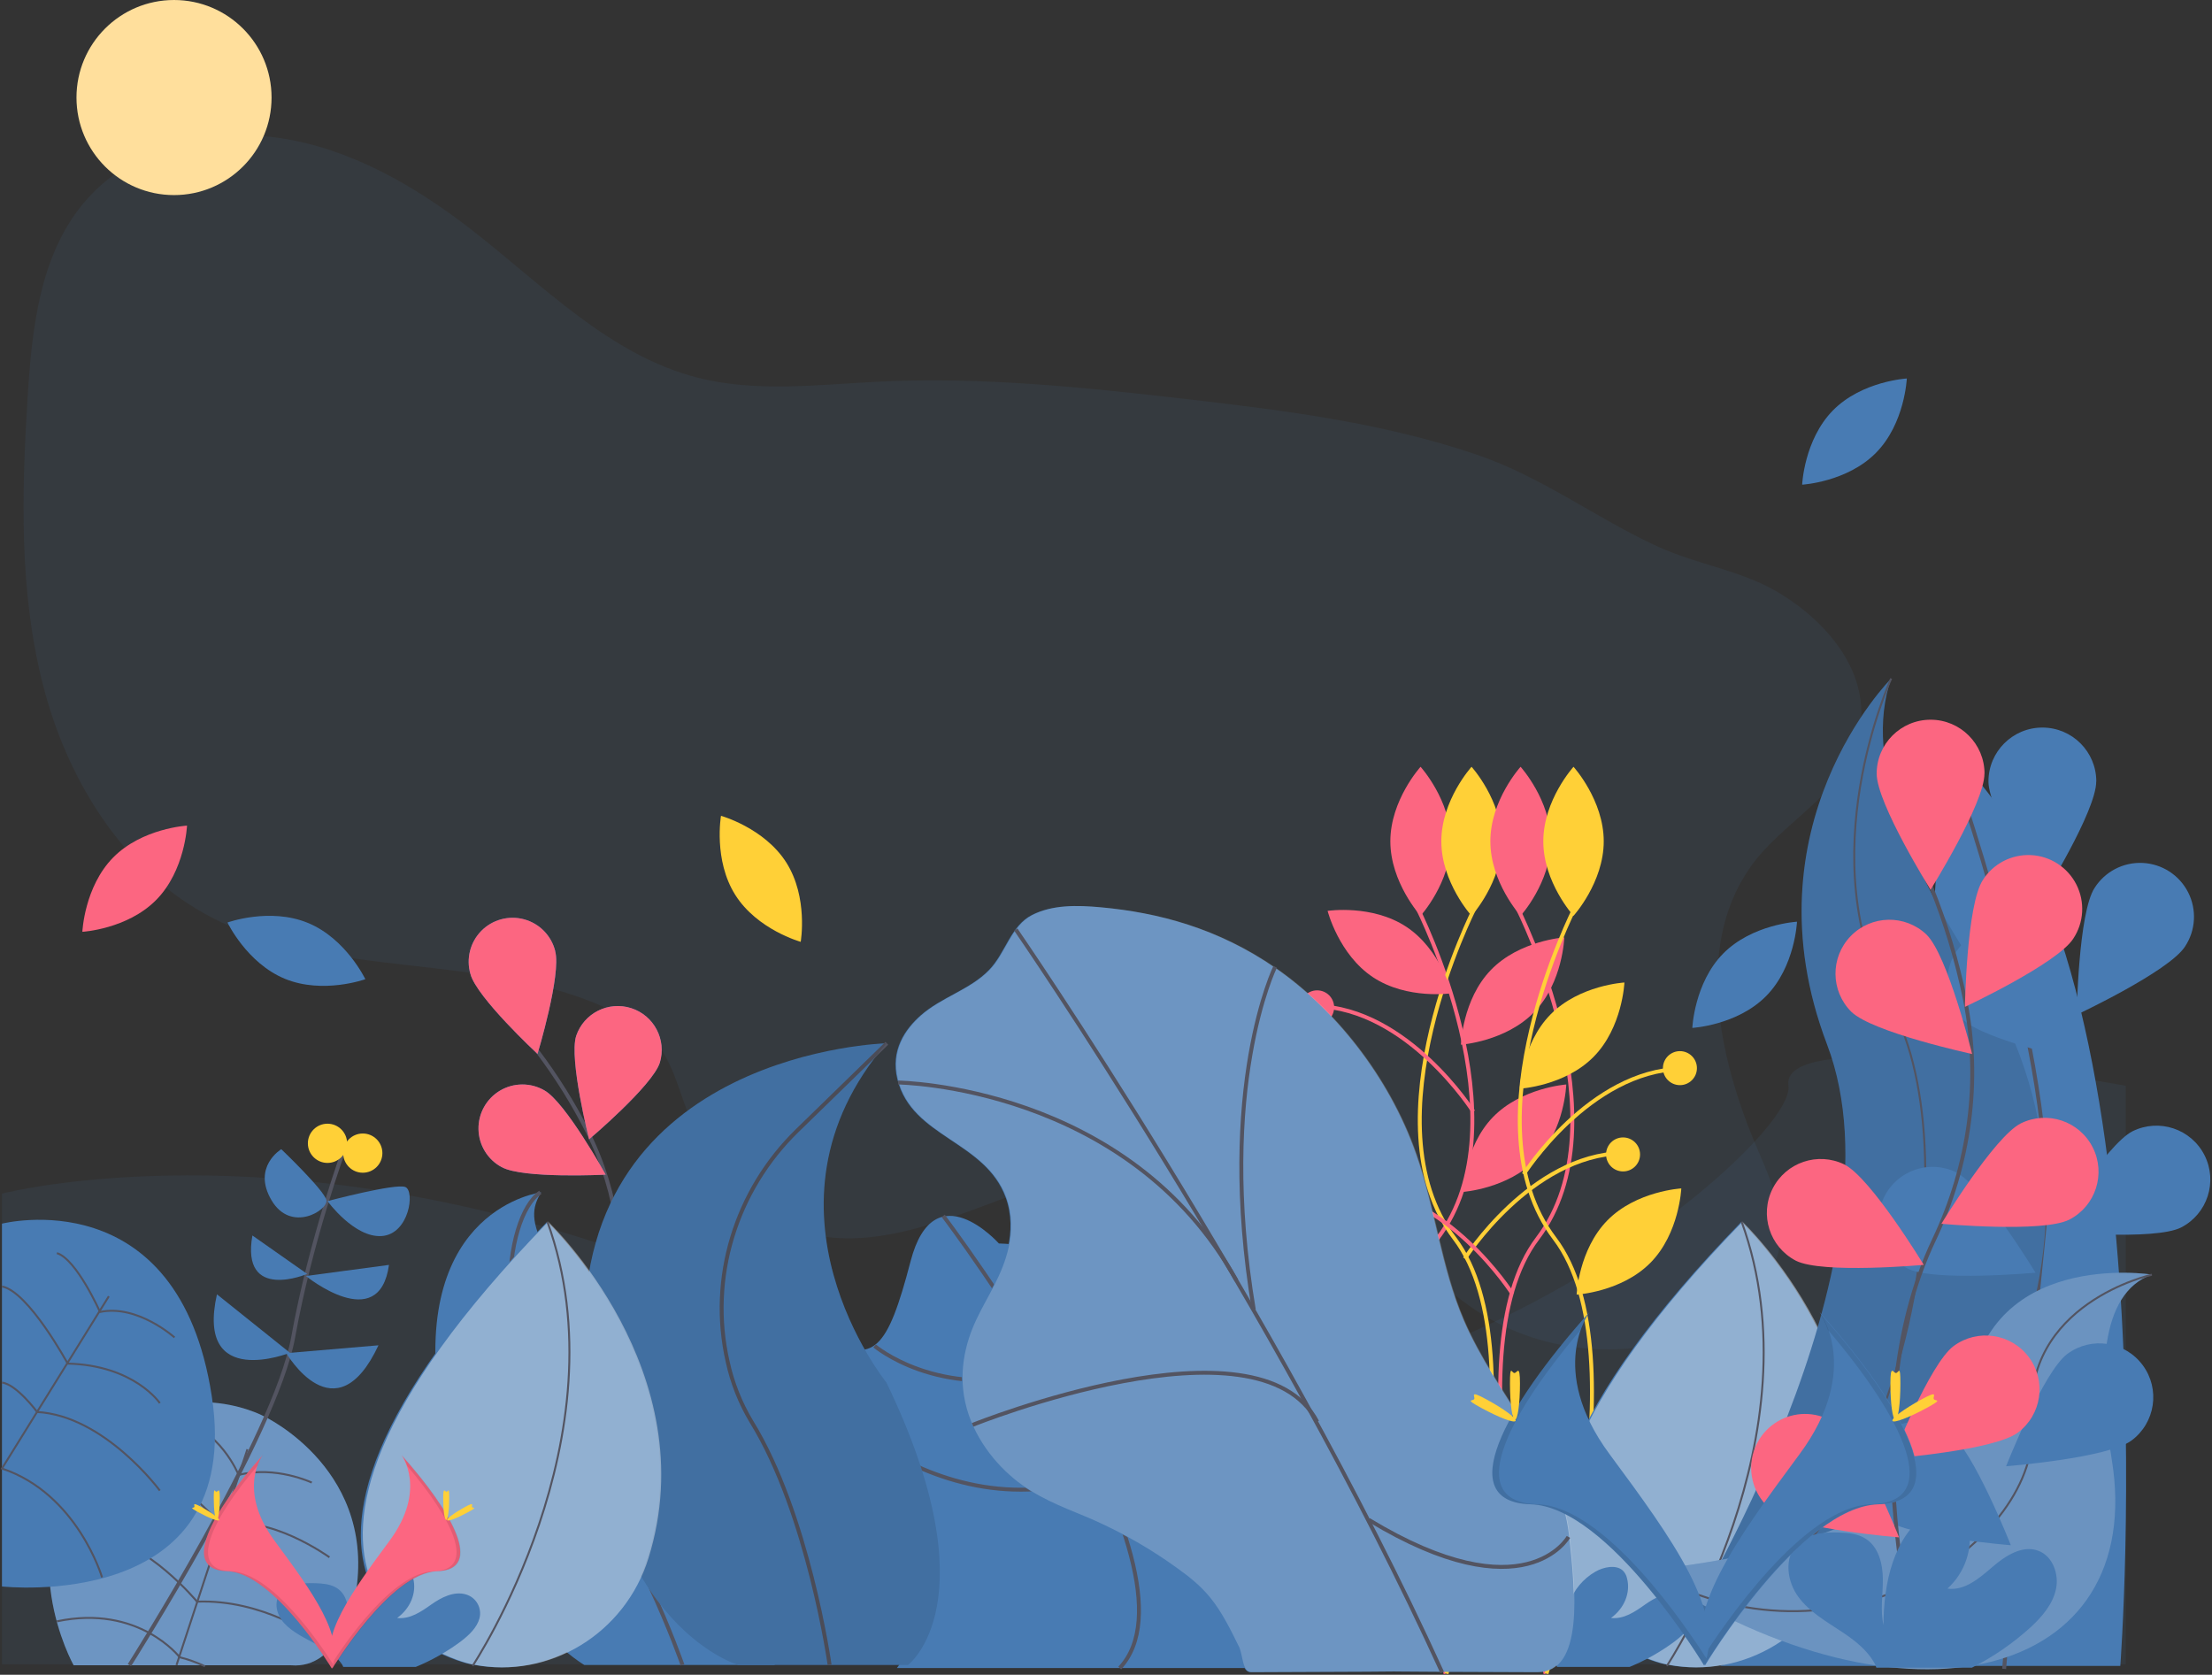 <?xml version="1.0" encoding="UTF-8"?>
<svg width="1128px" height="854px" viewBox="0 0 1128 854" version="1.1" xmlns="http://www.w3.org/2000/svg" xmlns:xlink="http://www.w3.org/1999/xlink">
    <rect x="0" y="0" width="1128" height="854" fill="#333333" stroke="none"/>
    <!-- Generator: Sketch 50.2 (55047) - http://www.bohemiancoding.com/sketch -->
    <title>flower-group-1</title>
    <desc>Created with Sketch.</desc>
    <defs></defs>
    <g id="Website" stroke="none" stroke-width="1" fill="none" fill-rule="evenodd">
        <g id="Artboard-2" transform="translate(-1405, -1294)">
            <g id="flower-group-1" transform="translate(1406, 1294)">
                <path d="M894.263,438.588 C862.443,479.048 874.803,538.158 895.023,585.488 C901.793,601.338 909.453,618.108 906.593,635.098 C903.103,655.878 884.593,671.098 865.073,679.098 C829.573,693.778 787.073,690.278 754.463,669.988 C726.273,652.448 706.083,623.928 677.413,607.188 C629.413,579.188 568.353,589.758 516.253,609.048 C479.393,622.698 439.093,640.458 402.463,626.188 C376.693,616.188 358.873,591.718 349.163,565.818 C344.473,553.308 341.073,539.818 332.163,529.818 C326.843,523.928 319.903,519.738 312.783,516.218 C247.783,484.008 165.783,501.218 102.703,465.538 C60.053,441.508 32.733,395.998 20.733,348.548 C8.733,301.098 10.033,251.308 13.093,202.478 C15.273,167.748 19.183,130.678 41.373,103.868 C64.843,75.518 105.133,64.968 141.543,70.358 C177.953,75.748 210.963,94.958 239.993,117.578 C276.283,145.848 309.933,181.058 354.493,192.518 C384.833,200.318 416.753,196.048 448.053,194.578 C500.373,192.108 552.703,197.578 604.733,203.578 C654.543,209.338 704.733,215.678 752.163,231.878 C785.743,243.348 812.663,264.158 844.373,278.698 C865.043,288.178 887.583,290.798 907.143,302.868 C931.253,317.738 953.343,343.608 947.143,373.868 C941.303,402.688 911.153,417.118 894.263,438.588 Z" id="Shape" fill="#487BB3" fill-rule="nonzero" opacity="0.1"></path>
                <path d="M0,608.667 C0,608.667 183,560.667 420,682.667 C657,804.667 916,586.667 911,553.667 C906,520.667 1083,553.667 1083,553.667 L1083,848.667 L0,848.667 L0,608.667 Z" id="Shape" fill="#487BB3" fill-rule="nonzero" opacity="0.1"></path>
                <circle id="Oval" fill="#FFDF9C" fill-rule="nonzero" cx="87.74" cy="49.74" r="49.74"></circle>
                <path d="M635,797.32 C635.79,800.6 636.22,802.73 636.22,802.73 L658.5,815.83 C658.5,815.83 674.7,778.54 666.6,777.53 C665.34,777.38 663.97,776.08 662.53,774 C660.369,775.287 659.315,777.844 659.94,780.28 C660.258,781.784 660.797,783.234 661.54,784.58 C664.54,789.58 651.41,797.68 651.41,797.68 C646.97,803.37 639.77,800.38 635,797.32 Z" id="Shape" fill="#000000" fill-rule="nonzero" opacity="0.1"></path>
                <path d="M660.889,782.215 C659.499,776.405 666.799,772.505 670.889,776.865 C671.932,777.956 672.845,779.164 673.609,780.465 C677.659,787.515 708.039,793.565 714.109,791.555 C720.179,789.545 741.449,787.555 736.389,802.645 C731.329,817.735 640.209,839.935 640.209,839.935 C640.209,839.935 630.069,825.815 631.069,815.745 C631.659,809.038 631.659,802.292 631.069,795.585 C631.069,795.585 645.249,808.685 652.329,799.585 C652.329,799.585 665.489,791.525 662.459,786.485 C661.73,785.147 661.201,783.708 660.889,782.215 Z" id="Shape" fill="#DCE6F2" fill-rule="nonzero"></path>
                <path d="M373,774.426 L381.1,793.576 L417.55,789.576 C416.429,784.373 415.806,779.076 415.69,773.756 C414.955,772.292 413.55,771.282 411.928,771.05 C410.307,770.819 408.675,771.396 407.56,772.596 C405.68,774.596 403.77,776.736 402.37,778.496 C398.32,783.496 385.16,780.496 385.16,780.496 C381.75,781.626 377.7,776.726 374.8,772.206 C374.274,773.002 373.671,773.746 373,774.426 Z" id="Shape" fill="#000000" fill-rule="nonzero" opacity="0.1"></path>
                <path d="M406.77,775.21 C408.006,773.884 409.863,773.331 411.624,773.765 C413.384,774.199 414.772,775.551 415.25,777.3 C417.09,784.47 421.13,793.72 429.94,797.23 C445.13,803.23 466.39,813.35 459.31,822.42 C452.23,831.49 427.91,839.57 406.64,832.5 C385.37,825.43 355,808.31 355,808.31 L370.19,768 C370.19,768 378.29,785.13 384.37,783.12 C384.37,783.12 397.53,786.12 401.58,781.12 C402.99,779.35 404.89,777.23 406.77,775.21 Z" id="Shape" fill="#DCE6F2" fill-rule="nonzero"></path>
                <path d="M36.556,849.173 C36.556,849.173 3.556,790.173 44.556,743.173 C85.556,696.173 133.556,722.173 133.556,722.173 C133.556,722.173 193.556,750.173 179.556,817.173 C179.556,817.173 171.556,851.173 147.556,849.173 L36.556,849.173 Z" id="Shape" fill="#487BB3" fill-rule="nonzero"></path>
                <path d="M36.556,849.173 C36.556,849.173 3.556,790.173 44.556,743.173 C85.556,696.173 133.556,722.173 133.556,722.173 C133.556,722.173 193.556,750.173 179.556,817.173 C179.556,817.173 171.556,851.173 147.556,849.173 L36.556,849.173 Z" id="Shape" fill="#FFFFFF" fill-rule="nonzero" opacity="0.2"></path>
                <path d="M89,849.08 L125.17,739" id="Shape" stroke="#535461"></path>
                <path d="M158,756 C158,756 139.38,747.24 120.69,752.12 C120.69,752.12 111,728 89,724" id="Shape" stroke="#535461"></path>
                <path d="M167,794.093 C167,794.093 135.34,771.213 112.17,778.153 C112.17,778.153 86,747.093 68,749.093" id="Shape" stroke="#535461"></path>
                <path d="M160,834.98 C160,834.98 132.94,815.4 99.47,816.71 C99.47,816.71 74,786 50,784" id="Shape" stroke="#535461"></path>
                <path d="M103.54,849.688 C99.39,847.73 95.059,846.18 90.61,845.058 C90.61,845.058 69.75,817.938 28,826.768" id="Shape" stroke="#535461"></path>
                <path d="M352.87,848.12 C352.87,848.12 297.87,758.44 312.55,677.53 C318.72,643.53 314.34,608.53 298.91,577.62 C291.563,562.984 282.89,549.053 273,536" id="Shape" stroke="#535461" stroke-width="2"></path>
                <path d="M282.106,485.014 C285.336,496.954 273.106,537.424 273.106,537.424 C273.106,537.424 242.106,508.644 238.906,496.704 C236.622,488.914 238.73,480.499 244.417,474.707 C250.104,468.915 258.479,466.653 266.309,468.794 C274.138,470.935 280.197,477.144 282.146,485.024 L282.106,485.014 Z" id="Shape" fill="#487BB3" fill-rule="nonzero"></path>
                <path d="M335.48,541.881 C331.7,553.661 299.41,580.961 299.41,580.961 C299.41,580.961 289.05,539.961 292.83,528.191 C296.765,516.623 309.247,510.343 320.882,514.077 C332.518,517.812 339.013,530.183 335.48,541.881 Z" id="Shape" fill="#487BB3" fill-rule="nonzero"></path>
                <path d="M364.86,655.375 C355.65,663.635 314,670.905 314,670.905 C314,670.905 325.75,630.285 335,622.025 C340.929,616.492 349.385,614.595 357.109,617.065 C364.834,619.536 370.619,625.989 372.235,633.937 C373.851,641.884 371.046,650.084 364.9,655.375 L364.86,655.375 Z" id="Shape" fill="#487BB3" fill-rule="nonzero"></path>
                <path d="M367.51,746.071 C359.83,755.761 320,769.971 320,769.971 C320,769.971 324.72,727.971 332.4,718.251 C340.139,708.753 354.073,707.235 363.676,714.844 C373.279,722.453 374.987,736.365 367.51,746.071 Z" id="Shape" fill="#487BB3" fill-rule="nonzero"></path>
                <path d="M254.865,595.147 C265.675,601.147 307.865,598.987 307.865,598.987 C307.865,598.987 287.385,561.987 276.575,555.987 C269.569,551.953 260.932,552.009 253.978,556.131 C247.023,560.254 242.83,567.804 243.005,575.886 C243.181,583.969 247.698,591.33 254.825,595.147 L254.865,595.147 Z" id="Shape" fill="#487BB3" fill-rule="nonzero"></path>
                <path d="M259.272,701.217 C271.382,703.717 311.032,689.017 311.032,689.017 C311.032,689.017 280.452,659.847 268.312,657.347 C256.362,655.23 244.9,663.014 242.461,674.902 C240.022,686.79 247.494,698.458 259.312,701.217 L259.272,701.217 Z" id="Shape" fill="#487BB3" fill-rule="nonzero"></path>
                <path d="M277.786,804.081 C289.306,808.591 330.866,800.801 330.866,800.801 C330.866,800.801 305.626,766.881 294.106,762.371 C282.669,758.184 269.983,763.902 265.545,775.244 C261.108,786.585 266.545,799.394 277.786,804.081 Z" id="Shape" fill="#487BB3" fill-rule="nonzero"></path>
                <path d="M282.106,485.014 C285.336,496.954 273.106,537.424 273.106,537.424 C273.106,537.424 242.106,508.644 238.906,496.704 C236.622,488.914 238.73,480.499 244.417,474.707 C250.104,468.915 258.479,466.653 266.309,468.794 C274.138,470.935 280.197,477.144 282.146,485.024 L282.106,485.014 Z" id="Shape" fill="#FC6681" fill-rule="nonzero"></path>
                <path d="M335.48,541.881 C331.7,553.661 299.41,580.961 299.41,580.961 C299.41,580.961 289.05,539.961 292.83,528.191 C296.765,516.623 309.247,510.343 320.882,514.077 C332.518,517.812 339.013,530.183 335.48,541.881 Z" id="Shape" fill="#FC6681" fill-rule="nonzero"></path>
                <path d="M364.86,655.375 C355.65,663.635 314,670.905 314,670.905 C314,670.905 325.75,630.285 335,622.025 C340.929,616.492 349.385,614.595 357.109,617.065 C364.834,619.536 370.619,625.989 372.235,633.937 C373.851,641.884 371.046,650.084 364.9,655.375 L364.86,655.375 Z" id="Shape" fill="#FC6681" fill-rule="nonzero"></path>
                <path d="M367.51,746.071 C359.83,755.761 320,769.971 320,769.971 C320,769.971 324.72,727.971 332.4,718.251 C340.139,708.753 354.073,707.235 363.676,714.844 C373.279,722.453 374.987,736.365 367.51,746.071 Z" id="Shape" fill="#FC6681" fill-rule="nonzero"></path>
                <path d="M254.865,595.147 C265.675,601.147 307.865,598.987 307.865,598.987 C307.865,598.987 287.385,561.987 276.575,555.987 C269.569,551.953 260.932,552.009 253.978,556.131 C247.023,560.254 242.83,567.804 243.005,575.886 C243.181,583.969 247.698,591.33 254.825,595.147 L254.865,595.147 Z" id="Shape" fill="#FC6681" fill-rule="nonzero"></path>
                <path d="M259.272,701.217 C271.382,703.717 311.032,689.017 311.032,689.017 C311.032,689.017 280.452,659.847 268.312,657.347 C256.362,655.23 244.9,663.014 242.461,674.902 C240.022,686.79 247.494,698.458 259.312,701.217 L259.272,701.217 Z" id="Shape" fill="#FC6681" fill-rule="nonzero"></path>
                <path d="M277.786,804.081 C289.306,808.591 330.866,800.801 330.866,800.801 C330.866,800.801 305.626,766.881 294.106,762.371 C282.669,758.184 269.983,763.902 265.545,775.244 C261.108,786.585 266.545,799.394 277.786,804.081 Z" id="Shape" fill="#FC6681" fill-rule="nonzero"></path>
                <path d="M65,849.08 C65,849.08 139.48,732 148.48,682 C157.48,632 174.48,586 174.48,586" id="Shape" stroke="#535461" stroke-width="2"></path>
                <path d="M192,686 L145,690 C145,690 170,733 192,686 Z" id="Shape" fill="#487BB3" fill-rule="nonzero"></path>
                <path d="M109.632,660 L146.852,689.81 C146.852,689.81 98.632,709 109.632,660 Z" id="Shape" fill="#487BB3" fill-rule="nonzero"></path>
                <path d="M197.36,645 L155,650.66 C155,650.66 192.36,681 197.36,645 Z" id="Shape" fill="#487BB3" fill-rule="nonzero"></path>
                <path d="M127.711,630 L155.651,649.61 C155.651,649.61 121.711,664 127.711,630 Z" id="Shape" fill="#487BB3" fill-rule="nonzero"></path>
                <path d="M166,612.475 C166,612.475 200.69,603.285 205.69,605.285 C210.69,607.285 207.69,629.285 193.69,630.285 C179.69,631.285 166,612.475 166,612.475 Z" id="Shape" fill="#487BB3" fill-rule="nonzero"></path>
                <path d="M142.438,586 C142.438,586 164.438,607 165.438,612 C166.438,617 147.438,629 137.438,612 C127.438,595 142.438,586 142.438,586 Z" id="Shape" fill="#487BB3" fill-rule="nonzero"></path>
                <circle id="Oval" fill="#FFD037" fill-rule="nonzero" cx="184" cy="588" r="10"></circle>
                <circle id="Oval" fill="#FFD037" fill-rule="nonzero" cx="166" cy="583" r="10"></circle>
                <path d="M0,808.974 L0,623.974 C0,623.974 90,600.974 107,711.974 C124,822.974 0,808.974 0,808.974 Z" id="Shape" fill="#487BB3" fill-rule="nonzero"></path>
                <path d="M88,682 C88,682 69.07,665 50,669 C50,669 38,642 28,639" id="Shape" stroke="#535461"></path>
                <path d="M80.51,715.5 C80.51,715.5 67.51,696.16 33.51,695.33 C33.51,695.33 13.51,658.5 0,656" id="Shape" stroke="#535461"></path>
                <path d="M80.5,760.08 C80.5,760.08 52.38,721.92 17.94,720 C17.94,720 7.5,705.91 0,705" id="Shape" stroke="#535461"></path>
                <path d="M51.05,804.36 C51.05,804.36 38.5,761.66 0,748.83 L54.5,661" id="Shape" stroke="#535461"></path>
                <path d="M393.949,849 C393.949,849 426.949,795 344.949,715 C262.949,635 267.949,620 274.949,608 C274.949,608 208.949,616 222.949,715 C236.949,814 296.949,849 296.949,849 L393.949,849 Z" id="Shape" fill="#487BB3" fill-rule="nonzero"></path>
                <path d="M347.027,849 C347.027,849 322.527,778 285.527,735 C248.527,692 255.527,621 274.527,608" id="Shape" stroke="#535461" stroke-width="2"></path>
                <path d="M721.81,463 C721.81,463 777.29,571.91 732.08,631.5 C686.87,691.09 736.19,853.43 736.19,853.43" id="Shape" stroke="#FC6681" stroke-width="2"></path>
                <path d="M738.82,429 C738.82,450 723.41,467 723.41,467 C723.41,467 708,450 708,429 C708,408 723.41,391 723.41,391 C723.41,391 738.82,408.01 738.82,429 Z" id="Shape" fill="#FC6681" fill-rule="nonzero"></path>
                <path d="M751.007,463 C751.007,463 695.527,571.91 740.737,631.5 C785.947,691.09 736.627,853.43 736.627,853.43" id="Shape" stroke="#FFD037" stroke-width="2"></path>
                <path d="M734,429 C734,450 749.41,467 749.41,467 C749.41,467 764.82,450 764.82,429 C764.82,408 749.41,391 749.41,391 C749.41,391 734,408.01 734,429 Z" id="Shape" fill="#FFD037" fill-rule="nonzero"></path>
                <path d="M772.796,463 C772.796,463 828.276,571.91 783.076,631.5 C737.876,691.09 787.186,853.43 787.186,853.43" id="Shape" stroke="#FC6681" stroke-width="2"></path>
                <path d="M789.82,429 C789.82,450 774.41,467 774.41,467 C774.41,467 759,450 759,429 C759,408 774.41,391 774.41,391 C774.41,391 789.82,408.01 789.82,429 Z" id="Shape" fill="#FC6681" fill-rule="nonzero"></path>
                <path d="M781.46,516 C766.9,531.13 744,532.71 744,532.71 C744,532.71 744.69,509.71 759.25,494.63 C773.81,479.55 796.71,478 796.71,478 C796.71,478 796.02,500.91 781.46,516 Z" id="Shape" fill="#FC6681" fill-rule="nonzero"></path>
                <path d="M782.46,591.08 C767.9,606.21 745,607.79 745,607.79 C745,607.79 745.69,584.79 760.25,569.71 C774.81,554.63 797.71,553 797.71,553 C797.71,553 797.01,575.91 782.46,591.08 Z" id="Shape" fill="#FC6681" fill-rule="nonzero"></path>
                <path d="M703.562,632.6 C717.322,648.45 716.842,671.41 716.842,671.41 C716.842,671.41 694.042,668.66 680.282,652.81 C666.522,636.96 667.002,614 667.002,614 C667.002,614 689.802,616.75 703.562,632.6 Z" id="Shape" fill="#FC6681" fill-rule="nonzero"></path>
                <path d="M716.2,472.627 C733.7,484.227 739.37,506.477 739.37,506.477 C739.37,506.477 716.67,509.917 699.17,498.327 C681.67,486.737 676,464.477 676,464.477 C676,464.477 698.7,461.037 716.2,472.627 Z" id="Shape" fill="#FC6681" fill-rule="nonzero"></path>
                <path d="M802.007,463 C802.007,463 746.527,571.91 791.737,631.5 C836.947,691.09 787.627,853.43 787.627,853.43" id="Shape" stroke="#FFD037" stroke-width="2"></path>
                <path d="M786,429 C786,450 801.41,467 801.41,467 C801.41,467 816.82,450 816.82,429 C816.82,408 801.41,391 801.41,391 C801.41,391 786,408.01 786,429 Z" id="Shape" fill="#FFD037" fill-rule="nonzero"></path>
                <path d="M789.71,517.26 C774.97,532.26 774,555.15 774,555.15 C774,555.15 796.92,553.84 811.66,538.89 C826.4,523.94 827.37,501 827.37,501 C827.37,501 804.45,502.3 789.71,517.26 Z" id="Shape" fill="#FFD037" fill-rule="nonzero"></path>
                <path d="M933.71,209.26 C918.97,224.26 918,247.15 918,247.15 C918,247.15 940.92,245.84 955.66,230.89 C970.4,215.94 971.37,193 971.37,193 C971.37,193 948.45,194.3 933.71,209.26 Z" id="Shape" fill="#487BB3" fill-rule="nonzero"></path>
                <path d="M56.71,437.26 C41.97,452.26 41,475.15 41,475.15 C41,475.15 63.92,473.84 78.66,458.89 C93.4,443.94 94.37,421 94.37,421 C94.37,421 71.45,422.3 56.71,437.26 Z" id="Shape" fill="#FC6681" fill-rule="nonzero"></path>
                <path d="M877.71,486.26 C862.97,501.26 862,524.15 862,524.15 C862,524.15 884.92,522.84 899.66,507.89 C914.4,492.94 915.37,470 915.37,470 C915.37,470 892.45,471.3 877.71,486.26 Z" id="Shape" fill="#487BB3" fill-rule="nonzero"></path>
                <path d="M156,470.608 C136.58,462.608 115,470.408 115,470.408 C115,470.408 124.88,491.138 144.3,499.118 C163.72,507.098 185.3,499.318 185.3,499.318 C185.3,499.318 175.42,478.588 156,470.608 Z" id="Shape" fill="#487BB3" fill-rule="nonzero"></path>
                <path d="M400.016,439.89 C388.796,422.15 366.666,416 366.666,416 C366.666,416 362.736,438.62 373.966,456.37 C385.196,474.12 407.316,480.26 407.316,480.26 C407.316,480.26 411.236,457.65 400.016,439.89 Z" id="Shape" fill="#FFD037" fill-rule="nonzero"></path>
                <path d="M818.71,622.26 C803.97,637.26 803,660.15 803,660.15 C803,660.15 825.92,658.84 840.66,643.89 C855.4,628.94 856.37,606 856.37,606 C856.37,606 833.45,607.3 818.71,622.26 Z" id="Shape" fill="#FFD037" fill-rule="nonzero"></path>
                <path d="M776,598.77 C776,598.77 809.4,546.13 856.27,545" id="Shape" stroke="#FFD037" stroke-width="2"></path>
                <path d="M750.27,566.77 C750.27,566.77 716.87,514.13 670,513" id="Shape" stroke="#FC6681" stroke-width="2"></path>
                <path d="M746,641.77 C746,641.77 779.4,589.13 826.27,588" id="Shape" stroke="#FFD037" stroke-width="2"></path>
                <circle id="Oval" fill="#FFD037" fill-rule="nonzero" cx="855.67" cy="544.67" r="8.67"></circle>
                <circle id="Oval" fill="#FC6681" fill-rule="nonzero" cx="670.67" cy="513.67" r="8.67"></circle>
                <path d="M770.27,659.77 C770.27,659.77 736.87,607.13 690,606" id="Shape" stroke="#FC6681" stroke-width="2"></path>
                <circle id="Oval" fill="#FC6681" fill-rule="nonzero" cx="691.67" cy="605.67" r="8.67"></circle>
                <circle id="Oval" fill="#FFD037" fill-rule="nonzero" cx="826.67" cy="588.67" r="8.67"></circle>
                <path d="M508.372,634.07 C508.372,634.07 475.372,597.07 463.372,643.07 C451.372,689.07 444.372,695.07 420.372,683.07 C396.372,671.07 371.372,728.07 430.372,769.07 C489.372,810.07 456.372,850.57 456.372,850.57 L667.372,850.57 C667.372,850.57 695.372,769.07 634.372,741.07 C573.372,713.07 575.372,692.07 577.372,664.07 C579.372,636.07 508.372,634.07 508.372,634.07 Z" id="Shape" fill="#487BB3" fill-rule="nonzero"></path>
                <path d="M480,620 C480,620 617,800.57 570,850.57" id="Shape" stroke="#535461" stroke-width="2"></path>
                <path d="M445,686.33 C445,686.33 477.42,713.92 530.42,699.92 C583.42,685.92 570.35,650 570.35,650" id="Shape" stroke="#535461" stroke-width="2"></path>
                <path d="M667,773.69 C667,773.69 596.47,739.48 561,752.24 C468.68,785.46 400,696 400,696" id="Shape" stroke="#535461" stroke-width="2"></path>
                <path d="M462.042,849 C462.042,849 505.042,817 451.042,705 C451.042,705 379.042,616 451.042,532 C451.042,532 294.042,536 297.042,682 C300.042,828 375.542,849 375.542,849 L462.042,849 Z" id="Shape" fill="#487BB3" fill-rule="nonzero"></path>
                <path d="M422.06,849 C422.06,849 411.23,772 382.23,725 C376.509,715.503 372.394,705.127 370.05,694.29 C360.36,651.66 374.18,607.08 405.49,576.57 L451.24,532" id="Shape" stroke="#535461" stroke-width="2"></path>
                <path d="M462.042,849 C462.042,849 505.042,817 451.042,705 C451.042,705 379.042,616 451.042,532 C451.042,532 294.042,536 297.042,682 C300.042,828 375.542,849 375.542,849 L462.042,849 Z" id="Shape" fill="#000000" fill-rule="nonzero" opacity="0.1"></path>
                <path d="M992.24,383 C992.24,383 969.24,570 992.24,685 C1015.24,800 876,849.5 876,849.5 L1080.24,849.5 C1080.24,849.5 1108.24,477 992.24,383 Z" id="Shape" fill="#487BB3" fill-rule="nonzero"></path>
                <path d="M992,383 C992,383 1050.15,544.07 1041.57,626 C1032.99,707.93 1021,851 1021,851" id="Shape" stroke="#535461" stroke-width="2"></path>
                <path d="M846.962,848.39 C846.962,848.39 699.822,815.49 887.042,623 C887.042,623 967.742,699.49 938.142,794.57 C926.242,832.8 887.942,856.4 849.142,848.84 L846.962,848.39 Z" id="Shape" fill="#487BB3" fill-rule="nonzero"></path>
                <path d="M847.499,848.39 C844.269,847.67 703.499,812.24 887.579,623 C887.579,623 968.279,699.49 938.679,794.57 C926.779,832.8 888.479,856.4 849.679,848.84 L847.499,848.39 Z" id="Shape" fill="#FFFFFF" fill-rule="nonzero" opacity="0.4"></path>
                <path d="M849,849.48 C849,849.48 926.72,732.39 887.15,623" id="Shape" stroke="#535461"></path>
                <path d="M237.962,848.39 C237.962,848.39 90.822,815.49 278.042,623 C278.042,623 358.742,699.49 329.142,794.57 C317.242,832.8 278.942,856.4 240.142,848.84 L237.962,848.39 Z" id="Shape" fill="#487BB3" fill-rule="nonzero"></path>
                <path d="M238.499,848.39 C235.269,847.67 94.499,812.24 278.579,623 C278.579,623 359.279,699.49 329.679,794.57 C317.779,832.8 279.479,856.4 240.679,848.84 L238.499,848.39 Z" id="Shape" fill="#FFFFFF" fill-rule="nonzero" opacity="0.4"></path>
                <path d="M240,849.48 C240,849.48 317.72,732.39 278.15,623" id="Shape" stroke="#535461"></path>
                <path d="M963.4,346 C963.4,346 888.29,421.11 930.69,532.56 C973.09,644.01 858,829.37 858,829.37 C858,829.37 859.23,829.19 861.52,828.79 C1015.78,801.56 1092.44,625.12 1006.65,494.05 C974.77,445.32 948.59,388.15 963.4,346 Z" id="Shape" fill="#487BB3" fill-rule="nonzero"></path>
                <path d="M963.4,346 C963.4,346 888.29,421.11 930.69,532.56 C973.09,644.01 858,829.37 858,829.37 C858,829.37 859.23,829.19 861.52,828.79 C1015.78,801.56 1092.44,625.12 1006.65,494.05 C974.77,445.32 948.59,388.15 963.4,346 Z" id="Shape" fill="#000000" fill-rule="nonzero" opacity="0.1"></path>
                <path d="M963.4,346 C963.4,346 921,438.07 963.4,513.18 C1005.8,588.29 970.67,799.08 858,829.37" id="Shape" stroke="#535461"></path>
                <path d="M1096.33,649.939 C1096.33,649.939 1010.62,636.289 1002.81,713.099 C995,789.909 838,800.559 838,800.559 C838,800.559 839,801.259 840.94,802.559 C970.57,887.659 1094.49,856.769 1075.81,743.769 C1068.87,701.719 1069.44,659.529 1096.33,649.939 Z" id="Shape" fill="#487BB3" fill-rule="nonzero"></path>
                <path d="M1096.33,649.939 C1096.33,649.939 1010.62,636.289 1002.81,713.099 C995,789.909 838,800.559 838,800.559 C838,800.559 839,801.259 840.94,802.559 C970.57,887.659 1094.49,856.769 1075.81,743.769 C1068.87,701.719 1069.44,659.529 1096.33,649.939 Z" id="Shape" fill="#F5F5F5" fill-rule="nonzero" opacity="0.2"></path>
                <path d="M1096.34,650 C1096.34,650 1029.81,664.6 1035.27,725.09 C1040.73,785.58 936.48,858.09 838,800.62" id="Shape" stroke="#535461"></path>
                <path d="M1067.96,398.5 C1067.96,413.68 1040.48,457.69 1040.48,457.69 C1040.48,457.69 1013,413.69 1013,398.5 C1013,383.312 1025.312,371 1040.5,371 C1055.688,371 1068,383.312 1068,398.5 L1067.96,398.5 Z" id="Shape" fill="#487BB3" fill-rule="nonzero"></path>
                <path d="M1113.23,482.683 C1104.98,495.423 1058,517.433 1058,517.433 C1058,517.433 1058.85,465.553 1067.1,452.813 C1072.381,444.446 1081.751,439.564 1091.634,440.031 C1101.517,440.497 1110.386,446.24 1114.855,455.067 C1119.324,463.894 1118.704,474.441 1113.23,482.683 Z" id="Shape" fill="#487BB3" fill-rule="nonzero"></path>
                <path d="M1111.22,625.927 C1097.67,632.757 1046,628.037 1046,628.037 C1046,628.037 1072.92,583.687 1086.47,576.857 C1099.999,570.161 1116.396,575.633 1123.194,589.111 C1129.992,602.589 1124.646,619.027 1111.22,625.927 Z" id="Shape" fill="#487BB3" fill-rule="nonzero"></path>
                <path d="M1085.92,734.577 C1073.72,743.577 1022,747.677 1022,747.677 C1022,747.677 1041,699.417 1053.24,690.387 C1065.443,681.363 1082.651,683.94 1091.675,696.142 C1100.699,708.345 1098.123,725.553 1085.92,734.577 Z" id="Shape" fill="#487BB3" fill-rule="nonzero"></path>
                <path d="M1000.071,519.934 C1010.961,530.504 1061.671,541.464 1061.671,541.464 C1061.671,541.464 1049.251,491.084 1038.361,480.514 C1027.438,470.185 1010.243,470.55 999.768,481.333 C989.294,492.117 989.429,509.316 1000.071,519.934 Z" id="Shape" fill="#487BB3" fill-rule="nonzero"></path>
                <path d="M971.79,646.867 C985.34,653.697 1037.01,648.977 1037.01,648.977 C1037.01,648.977 1010.09,604.627 996.49,597.767 C982.982,591.206 966.709,596.705 959.948,610.114 C953.187,623.524 958.443,639.877 971.75,646.837 L971.79,646.867 Z" id="Shape" fill="#487BB3" fill-rule="nonzero"></path>
                <path d="M960.488,774.837 C972.688,783.837 1024.408,787.937 1024.408,787.937 C1024.408,787.937 1005.408,739.677 993.168,730.647 C985.286,724.623 974.769,723.315 965.651,727.224 C956.533,731.134 950.23,739.654 949.161,749.517 C948.091,759.38 952.42,769.054 960.488,774.827 L960.488,774.837 Z" id="Shape" fill="#487BB3" fill-rule="nonzero"></path>
                <g id="red-flower" transform="translate(892, 367)">
                    <path d="M86.358,480.29 C86.358,480.29 49.888,356.46 93.198,265.29 C111.378,227.04 117.418,184.1 109.018,142.59 C104.998,122.903 99.184,103.626 91.648,85" id="Shape" stroke="#535461" stroke-width="2"></path>
                    <path d="M118.96,27.5 C118.96,42.68 91.48,86.69 91.48,86.69 C91.48,86.69 64,42.69 64,27.5 C64,12.312 76.312,0 91.5,0 C106.688,0 119,12.312 119,27.5 L118.96,27.5 Z" id="Shape" fill="#FC6681" fill-rule="nonzero"></path>
                    <path d="M164.23,111.683 C155.98,124.423 109,146.433 109,146.433 C109,146.433 109.85,94.553 118.1,81.813 C123.381,73.446 132.751,68.564 142.634,69.031 C152.517,69.497 161.386,75.24 165.855,84.067 C170.324,92.894 169.704,103.441 164.23,111.683 Z" id="Shape" fill="#FC6681" fill-rule="nonzero"></path>
                    <path d="M162.22,254.927 C148.67,261.757 97,257.037 97,257.037 C97,257.037 123.92,212.687 137.47,205.857 C150.999,199.161 167.396,204.633 174.194,218.111 C180.992,231.589 175.646,248.027 162.22,254.927 Z" id="Shape" fill="#FC6681" fill-rule="nonzero"></path>
                    <path d="M135.92,363.577 C123.72,372.577 72,376.677 72,376.677 C72,376.677 91,328.417 103.24,319.387 C115.443,310.363 132.651,312.94 141.675,325.142 C150.699,337.345 148.123,354.553 135.92,363.577 Z" id="Shape" fill="#FC6681" fill-rule="nonzero"></path>
                    <path d="M51.071,148.934 C61.961,159.504 112.671,170.464 112.671,170.464 C112.671,170.464 100.251,120.084 89.361,109.514 C78.438,99.185 61.243,99.55 50.768,110.333 C40.294,121.117 40.429,138.316 51.071,148.934 Z" id="Shape" fill="#FC6681" fill-rule="nonzero"></path>
                    <path d="M22.79,275.867 C36.34,282.697 88.01,277.977 88.01,277.977 C88.01,277.977 61.09,233.627 47.49,226.767 C33.982,220.206 17.709,225.705 10.948,239.114 C4.187,252.524 9.443,268.877 22.75,275.837 L22.79,275.867 Z" id="Shape" fill="#FC6681" fill-rule="nonzero"></path>
                    <path d="M11.488,403.837 C23.688,412.837 75.408,416.937 75.408,416.937 C75.408,416.937 56.408,368.677 44.168,359.647 C36.286,353.623 25.769,352.315 16.651,356.224 C7.533,360.134 1.23,368.654 0.161,378.517 C-0.909,388.38 3.42,398.054 11.488,403.827 L11.488,403.837 Z" id="Shape" fill="#FC6681" fill-rule="nonzero"></path>
                </g>
                <path d="M1034.684,829.619 C1040.404,824.299 1045.774,818.029 1047.424,810.389 C1049.074,802.749 1045.814,793.589 1038.524,790.799 C1030.344,787.669 1021.604,793.339 1014.984,799.059 C1008.364,804.779 1000.764,811.319 992.094,810.059 C1001.166,801.837 1005.259,789.458 1002.874,777.449 C1002.492,775.011 1001.455,772.723 999.874,770.829 C995.334,765.979 987.104,768.059 981.674,771.879 C964.384,784.039 959.564,807.519 959.474,828.649 C957.734,821.029 959.204,813.079 959.154,805.259 C959.104,797.439 956.984,788.789 950.364,784.619 C946.444,782.129 941.614,781.619 936.974,781.469 C929.204,781.179 920.554,781.959 915.244,787.649 C908.654,794.709 910.364,806.559 916.094,814.329 C921.824,822.099 930.554,826.969 938.584,832.329 C944.704,836.419 950.894,841.199 954.654,847.659 C955.14,848.531 955.539,849.448 955.844,850.399 L1004.554,850.399 C1015.49,844.864 1025.625,837.874 1034.684,829.619 Z" id="Shape" fill="#487BB3" fill-rule="nonzero"></path>
                <path d="M233.842,837.119 C238.182,833.829 242.262,829.939 243.512,825.209 C244.853,820.01 241.879,814.673 236.752,813.079 C230.542,811.139 223.912,814.649 218.892,818.199 C213.872,821.749 208.102,825.789 201.522,825.039 C208.342,820.119 211.582,812.119 209.702,804.849 C209.383,803.282 208.59,801.851 207.432,800.749 C203.992,797.749 197.742,799.039 193.622,801.399 C180.502,808.929 176.842,823.459 176.772,836.549 C175.452,831.829 176.562,826.909 176.532,822.069 C176.502,817.229 174.872,811.859 169.872,809.259 C166.872,807.719 163.232,807.419 159.712,807.309 C153.812,807.129 147.252,807.619 143.222,811.129 C138.222,815.499 139.512,822.839 143.872,827.649 C148.232,832.459 154.872,835.479 160.942,838.799 C165.582,841.329 170.282,844.289 173.142,848.289 C173.505,848.82 173.807,849.39 174.042,849.989 L211.042,849.989 C219.144,846.655 226.802,842.332 233.842,837.119 Z" id="Shape" fill="#487BB3" fill-rule="nonzero"></path>
                <path d="M852.842,837.119 C857.182,833.829 861.262,829.939 862.512,825.209 C863.853,820.01 860.879,814.673 855.752,813.079 C849.542,811.139 842.912,814.649 837.892,818.199 C832.872,821.749 827.102,825.789 820.522,825.039 C827.342,820.119 830.582,812.119 828.702,804.849 C828.383,803.282 827.59,801.851 826.432,800.749 C822.992,797.749 816.742,799.039 812.622,801.399 C799.502,808.929 795.842,823.459 795.772,836.549 C794.452,831.829 795.562,826.909 795.532,822.069 C795.502,817.229 793.872,811.859 788.872,809.259 C785.872,807.719 782.232,807.419 778.712,807.309 C772.812,807.129 766.252,807.619 762.222,811.129 C757.222,815.499 758.512,822.839 762.872,827.649 C767.232,832.459 773.872,835.479 779.942,838.799 C784.582,841.329 789.282,844.289 792.142,848.289 C792.505,848.82 792.807,849.39 793.042,849.989 L830.042,849.989 C838.144,846.655 845.802,842.332 852.842,837.119 Z" id="Shape" fill="#487BB3" fill-rule="nonzero"></path>
                <g id="leaf" transform="translate(455, 462)">
                    <path d="M13.386,55.851 C5.636,62.741 -2.104,73.491 1.636,88.491 C9.026,118.011 46.266,119.691 56.866,148.671 C60.036,157.351 59.726,166.291 58.096,173.741 C54.906,188.311 47.256,198.741 41.506,210.971 C35.756,223.201 31.856,239.061 36.696,256.331 C41.356,272.951 53.186,286.951 65.126,295.381 C77.066,303.811 89.436,307.841 101.656,313.211 C116.612,319.882 130.835,328.09 144.096,337.701 C149.966,341.911 155.866,346.531 160.966,352.831 C166.776,360.011 171.186,368.941 175.486,377.691 C177.616,382.031 177.046,390.691 181.886,390.691 C305.496,390.271 218.886,390.211 279.566,390.501 C290.356,390.551 305.796,390.621 327.906,390.691 C351.436,390.771 347.196,348.311 344.096,320.691 C339.696,281.571 306.816,249.331 290.436,211.231 C278.696,183.931 275.936,154.471 266.116,126.481 C251.966,86.151 223.856,52.011 194.456,31.661 C165.056,11.311 134.456,3.331 105.336,0.661 C93.016,-0.479 80.606,-0.679 70.266,4.541 C59.266,10.091 56.726,24.061 48.266,32.671 C38.506,42.721 23.916,46.491 13.386,55.851 Z" id="Shape" fill="#487BB3" fill-rule="nonzero"></path>
                    <path d="M13.721,55.851 C5.971,62.741 -1.769,73.491 1.971,88.491 C9.361,118.011 46.601,119.691 57.201,148.671 C60.371,157.351 60.061,166.291 58.431,173.741 C55.241,188.311 47.591,198.741 41.841,210.971 C36.091,223.201 32.191,239.061 37.031,256.331 C41.691,272.951 53.521,286.951 65.461,295.381 C77.401,303.811 89.771,307.841 101.991,313.211 C116.947,319.882 131.17,328.09 144.431,337.701 C150.301,341.911 156.201,346.531 161.301,352.831 C167.111,360.011 171.521,368.941 175.821,377.691 C177.951,382.031 177.381,390.691 182.221,390.691 C305.831,390.271 219.221,390.211 279.901,390.501 C290.691,390.551 306.131,390.621 328.241,390.691 C351.771,390.771 347.531,348.311 344.431,320.691 C340.031,281.571 307.151,249.331 290.771,211.231 C279.031,183.931 276.271,154.471 266.451,126.481 C252.301,86.151 224.191,52.011 194.791,31.661 C165.391,11.311 134.791,3.331 105.671,0.661 C93.351,-0.479 80.941,-0.679 70.601,4.541 C59.601,10.091 57.061,24.061 48.601,32.671 C38.841,42.721 24.251,46.491 13.721,55.851 Z" id="Shape" fill="#FFFFFF" fill-rule="nonzero" opacity="0.2"></path>
                    <path d="M62,12 C62,12 193.66,202.72 279.44,390.83" id="Shape" stroke="#535461" stroke-width="2"></path>
                    <path d="M2,90 C2,90 119.51,91.41 174.55,191" id="Shape" stroke="#535461" stroke-width="2"></path>
                    <path d="M40,264.567 C40,264.567 185.7,205.887 215.69,262.947" id="Shape" stroke="#535461" stroke-width="2"></path>
                    <path d="M194.252,31 C194.252,31 164.252,92.21 183.372,205.84" id="Shape" stroke="#535461" stroke-width="2"></path>
                    <path d="M343.82,321.7 C343.82,321.7 321.82,361.36 242,313" id="Shape" stroke="#535461" stroke-width="2"></path>
                </g>
                <path d="M926.854,669 C926.854,669 948.964,697.92 916.634,741.57 C884.304,785.22 857.634,822.08 868.444,849.29 C868.444,849.29 917.204,768.21 956.894,767.08 C996.584,765.95 970.504,717.76 926.854,669 Z" id="Shape" fill="#487BB3" fill-rule="nonzero"></path>
                <path d="M926.57,669 C928.499,671.794 930.021,674.848 931.09,678.07 C969.81,723.57 990.44,766.07 953.22,767.07 C918.55,768.07 876.96,830.07 867,845.72 C867.327,846.928 867.721,848.116 868.18,849.28 C868.18,849.28 916.94,768.2 956.63,767.07 C996.32,765.94 970.22,717.76 926.57,669 Z" id="Shape" fill="#000000" fill-rule="nonzero" opacity="0.1"></path>
                <path d="M968.1,705.516 C968.1,715.696 966.96,723.946 965.55,723.946 C964.14,723.946 963,715.696 963,705.516 C963,695.336 964.43,700.126 965.83,700.126 C967.23,700.126 968.1,695.336 968.1,705.516 Z" id="Shape" fill="#FFD037" fill-rule="nonzero"></path>
                <path d="M981.446,717.976 C972.506,722.846 964.716,725.796 964.046,724.556 C963.376,723.316 970.046,718.366 979.046,713.496 C988.046,708.626 984.456,712.166 985.136,713.406 C985.816,714.646 990.376,713.106 981.446,717.976 Z" id="Shape" fill="#FFD037" fill-rule="nonzero"></path>
                <path d="M809.621,669 C809.621,669 787.511,697.92 819.831,741.57 C852.151,785.22 878.831,822.08 868.021,849.29 C868.021,849.29 819.261,768.21 779.571,767.08 C739.881,765.95 765.971,717.76 809.621,669 Z" id="Shape" fill="#487BB3" fill-rule="nonzero"></path>
                <path d="M809.628,669 C807.699,671.794 806.177,674.848 805.108,678.07 C766.388,723.57 745.758,766.07 782.978,767.07 C817.648,768.07 859.238,830.07 869.198,845.72 C868.871,846.928 868.477,848.116 868.018,849.28 C868.018,849.28 819.258,768.2 779.568,767.07 C739.878,765.94 765.978,717.76 809.628,669 Z" id="Shape" fill="#000000" fill-rule="nonzero" opacity="0.1"></path>
                <path d="M769,705.516 C769,715.696 770.14,723.946 771.55,723.946 C772.96,723.946 774.1,715.696 774.1,705.516 C774.1,695.336 772.67,700.126 771.27,700.126 C769.87,700.126 769,695.336 769,705.516 Z" id="Shape" fill="#FFD037" fill-rule="nonzero"></path>
                <path d="M754.456,717.976 C763.396,722.846 771.186,725.796 771.856,724.556 C772.526,723.316 765.856,718.366 756.856,713.496 C747.856,708.626 751.446,712.166 750.766,713.406 C750.086,714.646 745.526,713.106 754.456,717.976 Z" id="Shape" fill="#FFD037" fill-rule="nonzero"></path>
                <path d="M203.716,742 C203.716,742 217.066,759.45 197.556,785.81 C178.046,812.17 161.966,834.41 168.466,850.81 C168.466,850.81 197.896,801.87 221.856,801.19 C245.816,800.51 230.066,771.46 203.716,742 Z" id="Shape" fill="#FC6681" fill-rule="nonzero"></path>
                <path d="M203.89,742 C205.064,743.693 205.99,745.545 206.64,747.5 C230.01,774.96 242.47,800.59 220,801.23 C199.07,801.83 174,839.23 168,848.7 C168.196,849.429 168.433,850.147 168.71,850.85 C168.71,850.85 198.14,801.91 222.1,801.23 C246.06,800.55 230.24,771.46 203.89,742 Z" id="Shape" fill="#000000" fill-rule="nonzero" opacity="0.1"></path>
                <path d="M228.08,763.93 C228.08,770.07 227.39,775.05 226.54,775.05 C225.69,775.05 225,770.05 225,763.93 C225,757.81 225.86,760.68 226.71,760.68 C227.56,760.68 228.08,757.79 228.08,763.93 Z" id="Shape" fill="#FFD037" fill-rule="nonzero"></path>
                <path d="M237.527,771.186 C232.137,774.126 227.427,775.906 227.027,775.186 C226.627,774.466 230.667,771.446 236.027,768.506 C241.387,765.566 239.297,767.706 239.697,768.456 C240.097,769.206 242.957,768.246 237.527,771.186 Z" id="Shape" fill="#FFD037" fill-rule="nonzero"></path>
                <path d="M132.955,742 C132.955,742 119.605,759.45 139.115,785.81 C158.625,812.17 174.705,834.41 168.205,850.81 C168.205,850.81 138.775,801.87 114.815,801.19 C90.855,800.51 106.605,771.46 132.955,742 Z" id="Shape" fill="#FC6681" fill-rule="nonzero"></path>
                <path d="M133.005,742 C131.831,743.693 130.905,745.545 130.255,747.5 C106.885,774.96 94.425,800.59 116.895,801.23 C137.825,801.83 162.895,839.23 168.895,848.7 C168.699,849.429 168.462,850.147 168.185,850.85 C168.185,850.85 138.755,801.91 114.795,801.23 C90.835,800.55 106.655,771.46 133.005,742 Z" id="Shape" fill="#000000" fill-rule="nonzero" opacity="0.1"></path>
                <path d="M108,763.93 C108,770.07 108.69,775.05 109.54,775.05 C110.39,775.05 111.08,770.05 111.08,763.93 C111.08,757.81 110.22,760.68 109.37,760.68 C108.52,760.68 108,757.79 108,763.93 Z" id="Shape" fill="#FFD037" fill-rule="nonzero"></path>
                <path d="M100.275,771.186 C105.665,774.126 110.375,775.906 110.775,775.186 C111.175,774.466 107.135,771.446 101.775,768.506 C96.415,765.566 98.505,767.706 98.105,768.456 C97.705,769.206 94.855,768.246 100.275,771.186 Z" id="Shape" fill="#FFD037" fill-rule="nonzero"></path>
            </g>
        </g>
    </g>
</svg>